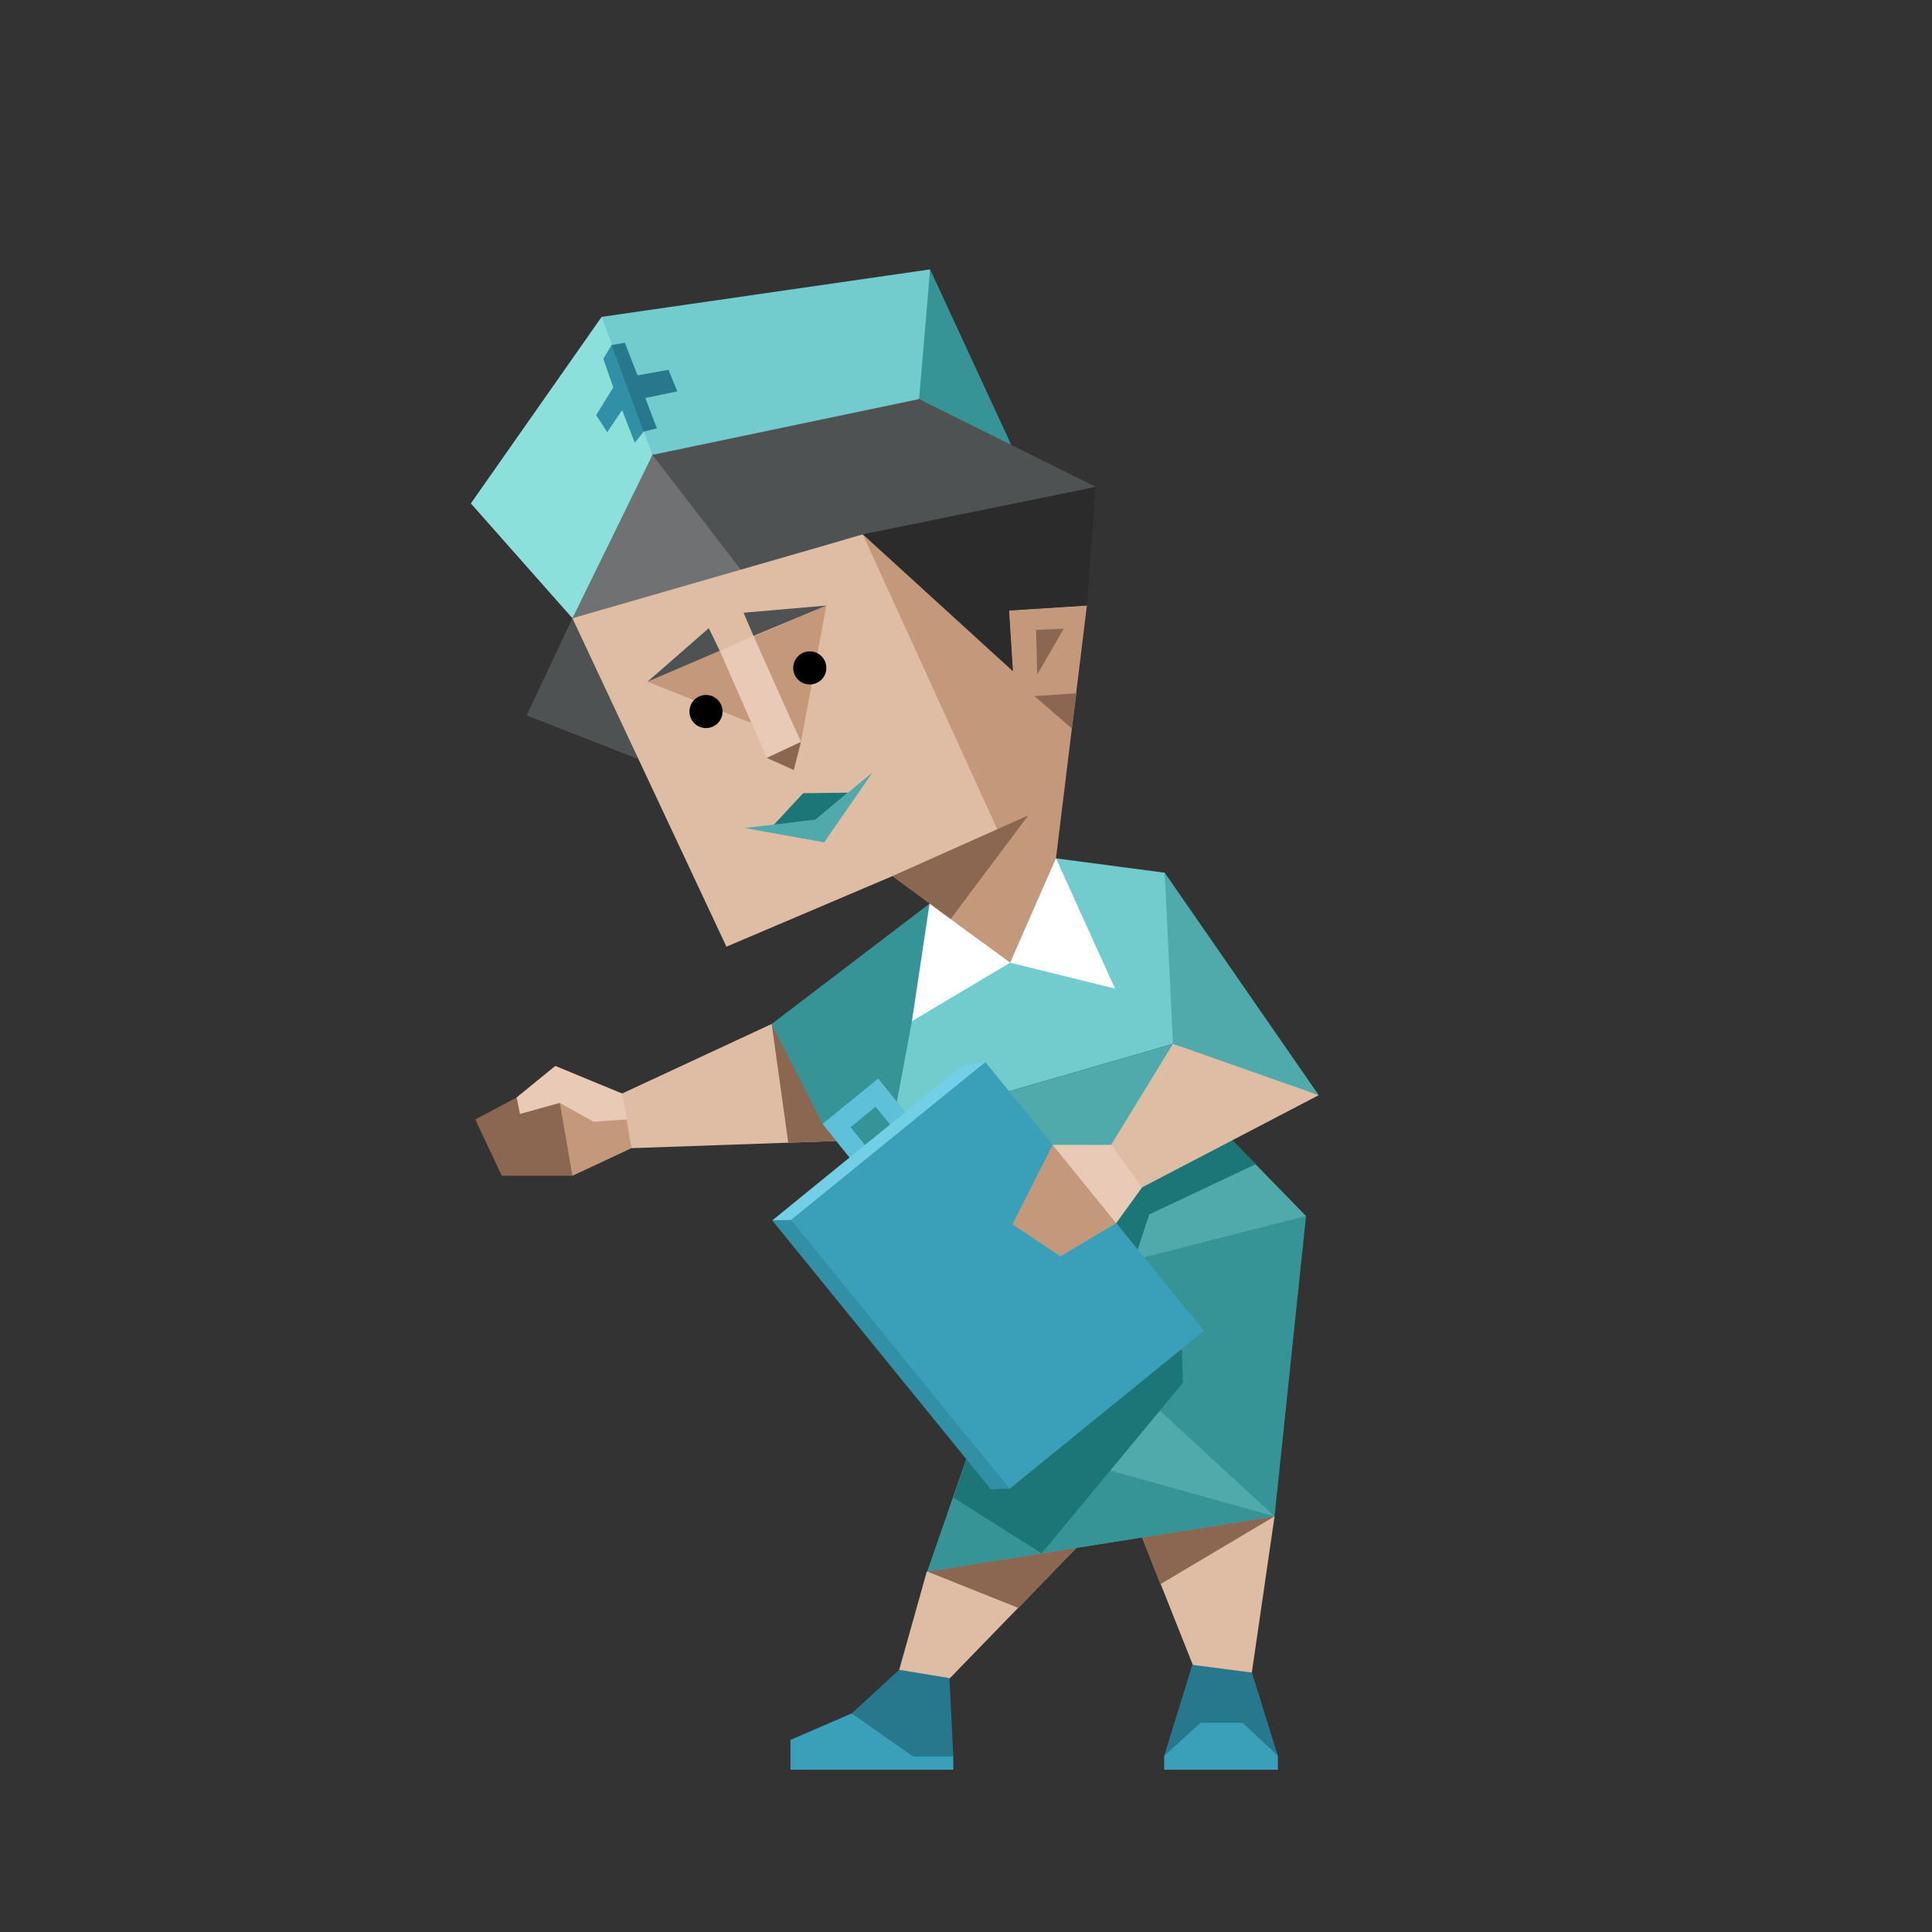 <?xml version="1.0" encoding="utf-8"?>
<!-- Generator: Adobe Illustrator 27.3.0, SVG Export Plug-In . SVG Version: 6.00 Build 0)  -->
<svg version="1.1" id="Layer_1" xmlns="http://www.w3.org/2000/svg" xmlns:xlink="http://www.w3.org/1999/xlink" x="0px" y="0px"
	 viewBox="0 0 350 350" style="enable-background:new 0 0 350 350;" xml:space="preserve">
<rect x="0" y="0" width="350" height="350" fill="#333333" stroke="none"/>
<style type="text/css">
	.st0{fill-rule:evenodd;clip-rule:evenodd;fill:#DFBDA5;}
	.st1{fill-rule:evenodd;clip-rule:evenodd;fill:#8B6651;}
	.st2{fill-rule:evenodd;clip-rule:evenodd;fill:#C3987B;}
	.st3{fill-rule:evenodd;clip-rule:evenodd;fill:#E8CAB6;}
	.st4{fill-rule:evenodd;clip-rule:evenodd;fill:#369496;}
	.st5{fill-rule:evenodd;clip-rule:evenodd;fill:#4F5253;}
	.st6{fill-rule:evenodd;clip-rule:evenodd;fill:#72CBCC;}
	.st7{fill-rule:evenodd;clip-rule:evenodd;fill:#8CE0DC;}
	.st8{fill-rule:evenodd;clip-rule:evenodd;fill:#27788C;}
	.st9{fill-rule:evenodd;clip-rule:evenodd;fill:#318FA6;}
	.st10{fill-rule:evenodd;clip-rule:evenodd;fill:#2B2B2B;}
	.st11{fill-rule:evenodd;clip-rule:evenodd;fill:#6F7173;}
	.st12{fill-rule:evenodd;clip-rule:evenodd;fill:#50A9AA;}
	.st13{fill-rule:evenodd;clip-rule:evenodd;fill:#1C7678;}
	.st14{fill-rule:evenodd;clip-rule:evenodd;fill:#FFFFFF;}
	.st15{fill-rule:evenodd;clip-rule:evenodd;fill:#5EC0D9;}
	.st16{fill-rule:evenodd;clip-rule:evenodd;fill:#3AA0BA;}
	.st17{fill-rule:evenodd;clip-rule:evenodd;fill:#73CFE5;}
</style>
<path class="st0" d="M195,280.4L172.1,304l-10.2,6.5l1-8l5-17.8L195,280.4L195,280.4z"/>
<path class="st1" d="M184.5,291.3l10.5-10.9h-13.5l-13.5,4.3L184.5,291.3z"/>
<path class="st0" d="M230.9,274.7l-4.7,32.3l-8.4,3.5l-0.2-5.1l-10.7-26.9L230.9,274.7L230.9,274.7z"/>
<path class="st1" d="M210.2,287l20.7-12.3H216l-9.1,3.8L210.2,287z"/>
<path class="st0" d="M139.8,185.5l-27.1,12.6l-1.1,5.2l2.8,4.7l37.2-1.3L139.8,185.5z"/>
<path class="st2" d="M114.4,208l-10.7,5l-3.1-6v-11.9l12.1,3L114.4,208z"/>
<path class="st1" d="M100.6,195.1l-14.5,7.7l4.8,10.2h12.8L100.6,195.1z"/>
<path class="st3" d="M112.7,198.1l-12.1-5l-7,5.7l0.6,3l7.2-2l6.1,3.4l6.1-0.4L112.7,198.1z"/>
<path class="st1" d="M139.8,185.5l3,21.5l8.8-0.3l-5.1-8.5L139.8,185.5L139.8,185.5z"/>
<path class="st4" d="M168.4,163.7l-28.6,21.8l9.2,18.1l6.1,7.6l6.6-7.4l6.7-22.5L168.4,163.7L168.4,163.7z"/>
<path class="st5" d="M103.7,112l-8.3,17.6l20.2,7.9l-4.5-13.7L103.7,112z"/>
<path class="st6" d="M166.5,72.3l2.8-7.7l-0.8-15.8L109,57.4l3.7,15l5.5,10l27.5-2L166.5,72.3z"/>
<path class="st7" d="M109,57.4L85.3,91.2l18.4,20.8l10.1-14.5l4.4-15.1L109,57.4z"/>
<path class="st4" d="M168.5,48.8l14.7,31.8l-9.9-3.8l-6.8-4.5L168.5,48.8L168.5,48.8z"/>
<path class="st8" d="M110.8,62.5l2.4-0.4l2.3,5.9l5.6-1l1.6,3.9l-5.8,1.2l2.1,5.5l-2.4,0.6l-3.9-5.8L110.8,62.5L110.8,62.5z"/>
<path class="st9" d="M110.8,62.5l-1.5,2.5l1.8,5.2l-3.1,5l2,3.1l2.7-4l2.3,5.9l1.6-2L110.8,62.5z"/>
<path class="st6" d="M191.3,155.5l19.7,2.6l2.6,16.5l-1.1,14.5l-50.8,14.7l3.5-18.8L191.3,155.5z"/>
<path class="st0" d="M103.7,112l27.9,59.5l30.1-12.8l21.3,15.7l7.9-40.3l6-24.4l-14.1,0.9l0.7,11l-27.2-24.8l-12.4,0.3l-15.5,5
	L103.7,112L103.7,112z"/>
<path class="st2" d="M156.3,96.8l24.4,53.5l-19,8.4l8.7,1.7l1.8,6.1l10.8,7.9l8.3-18.9l5.6-45.8l-14.1,0.9l0.7,11l-10.1-13.7
	L156.3,96.8L156.3,96.8z M117.3,123.5l18.9,7.5l8.9,3.4l4.6-24.7L117.3,123.5z"/>
<path class="st3" d="M136.5,115.2l8.6,19.2l-6.2,2.9l-8.5-19.4L136.5,115.2z"/>
<path class="st1" d="M138.9,137.3l4.9,2.2l1.3-5.1L138.9,137.3L138.9,137.3z M161.7,158.7l10.5,7.8l14.1-18.8L161.7,158.7z
	 M187.4,126.1l6.8,5.9l0.8-6.4L187.4,126.1L187.4,126.1z M187.9,122.2l-0.2-8.1l5-0.2L187.9,122.2z"/>
<path class="st5" d="M134.2,103.2l-10.2-9l-5.8-11.8l48.3-10.1l32,15.9L178.7,93l-22.4,3.8l-9.6,2.8L134.2,103.2L134.2,103.2z"/>
<path class="st10" d="M156.3,96.8l27.2,24.8l-0.7-11l14.1-0.9l1.6-21.5L156.3,96.8z"/>
<path class="st11" d="M118.2,82.4L103.7,112l30.5-8.8L118.2,82.4z"/>
<path class="st5" d="M136.5,115.2l-1.8-4.2l15-1.3L136.5,115.2z M130.4,117.9l-13.1,5.6l11.1-9.7L130.4,117.9L130.4,117.9z"/>
<path class="st12" d="M158.1,139.9l-8.8,12.7l-14.4-2.6l12.8-1.5L158.1,139.9L158.1,139.9z"/>
<path class="st13" d="M153.6,143.6l-8.1,0.1l-5.3,5.7l7.5-0.9L153.6,143.6L153.6,143.6z"/>
<path class="st14" d="M183,174.4l19,4.7l-10.7-23.6L183,174.4z"/>
<path class="st14" d="M168.4,163.7l-3.2,21.3l17.8-10.6L168.4,163.7L168.4,163.7z"/>
<path class="st12" d="M212.5,189.1l5.1,11.7l19,19.5l-22.5,11.6l-28.2,1.3l-6.4-14.1l-17.8-15.3L212.5,189.1z"/>
<path class="st4" d="M185.9,233.2l19.8,22.1l25.2,19.4l5.7-54.4L185.9,233.2z"/>
<path class="st12" d="M185.9,233.2L168,284.7l62.9-10L185.9,233.2z"/>
<path class="st4" d="M230.9,274.7l-54.2-15.1l-8.7,25.1L230.9,274.7z"/>
<path class="st8" d="M192.1,227.6l14-1.2l-3.9-4.8l-4.8,1.7L192.1,227.6z"/>
<path class="st13" d="M227.5,210.9l-19.3,9.1l-2.1,6.4l2.6,13.4l5.4,4.6l0.2,6.1l-25.6,30.9l-16-10.1l16-46.6l9-10.7l23.7-9.3
	L227.5,210.9L227.5,210.9z"/>
<path class="st15" d="M149,203.6l8.4,10.4l2.8-2.2l-6.1-7.6l4.5-3.7l6.2,7.5l2.7-2.2l-8.4-10.4L149,203.6z"/>
<path class="st16" d="M218.1,241.1l-35.2,28.6L142,220.9l36.5-28.5L218.1,241.1z"/>
<path class="st9" d="M182.9,269.7l-3.4,0.1l-39.6-48.7l3.4-0.1L182.9,269.7z"/>
<path class="st17" d="M143.3,221l35.2-28.6l-4.1,0.6l-34.5,28.1L143.3,221z"/>
<path class="st0" d="M212.5,189.1l-11.2,18.3l2.1,4.8l3.5,2.9l32-16.7l-15.2-6L212.5,189.1L212.5,189.1z"/>
<path class="st3" d="M201.3,207.4h-10.6l4.6,8.9l6.9,5.3l4.7-6.5L201.3,207.4z"/>
<path class="st2" d="M190.7,207.4l-7.3,14.4l8.7,5.8l10.1-6L190.7,207.4z"/>
<path class="st12" d="M211,158.1l27.9,40.3l-26.4-9.3L211,158.1z"/>
<polygon class="st8" points="226.8,303 231.5,318.1 221.2,319.7 210.9,318.1 216,301.6 "/>
<polygon class="st16" points="225.1,312.1 217.5,312.1 210.9,318.1 210.9,320.6 231.5,320.6 231.5,318.1 "/>
<polygon class="st8" points="162.9,302.5 154.3,310.4 162.6,319.6 172.7,318.2 172,304 "/>
<polygon class="st16" points="154.3,310.4 165.4,318.2 172.7,318.2 172.7,320.6 143.2,320.6 143.2,315.2 "/>
<circle cx="127.9" cy="128.9" r="3"/>
<circle cx="146.7" cy="121" r="3"/>
</svg>

